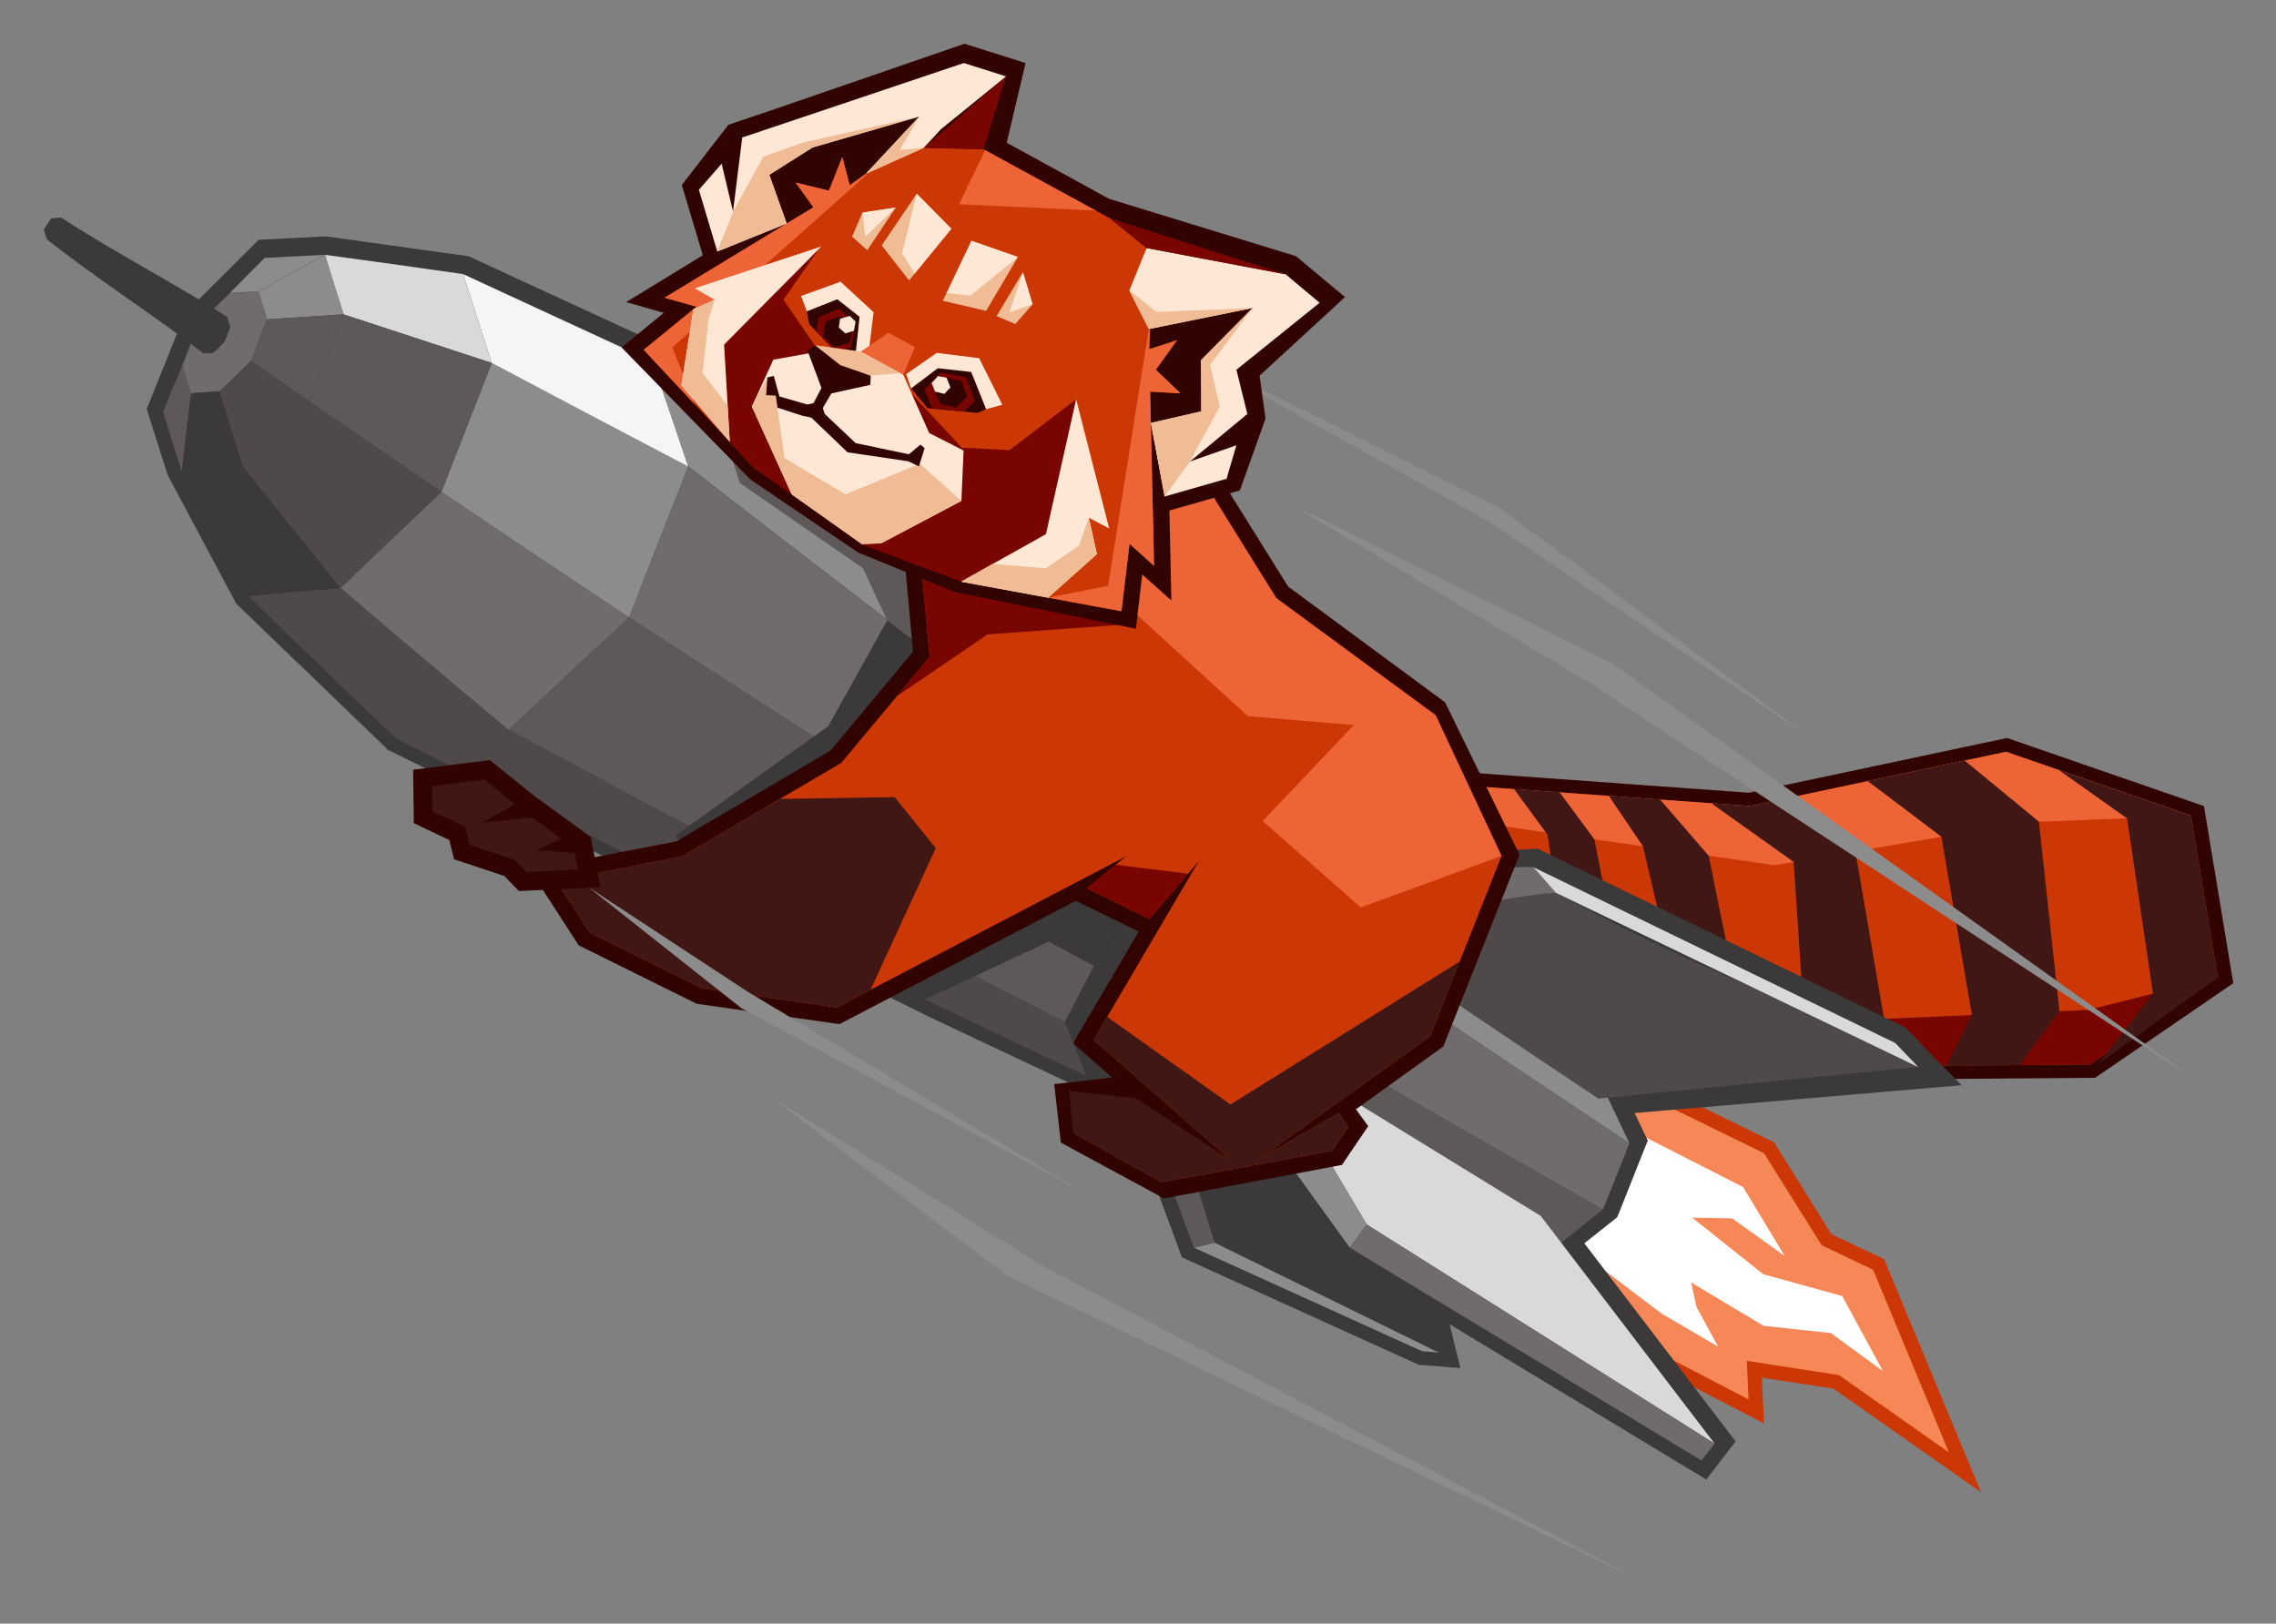 <svg xmlns="http://www.w3.org/2000/svg" role="img" viewBox="-13.12 -13.12 682.24 486.74"><rect x="-13.12" y="-13.12" width="682.24" height="486.74" fill="#808080" stroke="none"/><title>vectorized logo</title><g clip-path="url(#clip0)"><path fill="#8C8C8C" d="M436.257 139.074l-98.58-49.092 95.167 53.03 97.201 65.37-93.788-69.308z"/><path fill="#CB3805" d="M535.886 356.907l15.751 7.417 29.076 69.898-44.237-31.044-21.461-3.282.656 13.718-36.294-18.837-41.349-29.469 18.049-51.915 9.648-9.976 52.965 25.925 17.196 27.565z"/><path fill="#F68857" d="M459.819 315.691l-16.671 47.977 38.461 27.434 29.403 15.292-.525-11.551 27.631 4.266 32.947 23.168-22.708-54.737-15.424-7.351-17.261-27.565-49.027-24.022-6.826 7.089z"/><path fill="#fff" d="M457.456 359.861l11.486-37.739 40.429 20.609 12.47 20.674-15.752-11.289-11.945-.197 21.265 16.934 23.693 6.563 12.208 22.512-15.62-11.42-20.15-2.166-21.724-12.995 1.575 7.285 6.498 11.945-16.933-9.911-27.5-20.805z"/><path fill="#310401" d="M511.143 224.527l77.38-16.408 59.003 20.412 8.795 53.096-41.414 28.353-65.698.525-68.257-17.064-61.169-33.013-5.119-42.858 96.479 6.957z"/><path fill="#CB3805" d="M423.852 258l-4.332-36.098 91.951 6.629 76.724-16.277 55.459 19.165 8.007 48.436-38.198 26.122-63.663.525-67.142-16.736L423.852 258z"/><path fill="#ED6437" d="M420.964 222.033l90.507 6.498 76.724-16.277 55.459 19.165-49.421 1.969-75.346 12.864-82.368-11.814-15.555-12.405z"/><path fill="#780500" d="M423.852 258l-.788-6.76 12.798-7.548 53.95 31.635 61.825 16.998 61.169-2.69 38.855-9.78-38.198 26.122-63.663.525-67.142-16.736L423.852 258z"/><path fill="#401715" d="M643.654 231.419l-39.576-13.652 20.411 14.439 7.745 52.506-16.343 21.134 35.77-25.991-8.007-48.436zm-96.874-10.37l29.01-6.169 22.249 18.311 6.169 56.772-11.945 16.211-21.921.197 7.614-15.227-9.123-53.424-22.053-16.671zm-24.415 78.627l27.435 6.826 1.837-14.177-8.598-50.208-22.314-15.555-9.255 1.969-11.616-.853 24.677 17.589 2.691 40.298-4.857 14.111zm-39.707-9.91l18.902 4.725 4.923-14.57-7.417-36.492-14.57-16.867-15.358-1.116 10.239 15.161 7.744 33.145-4.463 16.014zm-36.491-19.756l13.914 7.548 9.648-13.979-4.923-25.072-10.435-14.111-13.652-.984 10.042 13.717 2.428 16.736-7.022 16.145z"/><path fill="#3B3939" d="M382.438 247.039l12.208-.787 18.902-2.101 19.165-2.1 14.307-.722 1.116.066.919.525 108.424 52.703.722.393.525.591 6.826 7.088 9.32 9.517-97.989 8.335 3.019 6.367.919 1.903-.788 1.903-7.875 19.821-.526 1.247-.984.788-8.86 7.022 45.351 59.397-8.794 11.42-76.921-46.533 3.216 13.127-12.47-.985-71.014-32.225-16.277-44.039-58.609-27.631-162.44-80.137-.656-.263-.46-.525-44.564-42.923-.525-.525-.328-.657-20.149-37.804-5.776-18.18-.525-1.641.656-1.575 10.567-26.318.394-.984.722-.788 4.791-4.66L63.072 60.119l1.313-1.313 1.838-.131 18.049-.919h.459l.46.066 41.413 5.776.722.066.657.328 56.771 26.187.591.328.525.394L327.176 205.494l55.262 41.545z"/><path fill="#706C6C" d="M64.385 74.23c.394 1.378.853 2.822 1.247 4.2.394 1.378.853 2.822 1.313 4.2-.853 2.035-1.641 4.069-2.428 6.169-.788 2.1-1.575 4.135-2.363 6.235-1.575 1.575-3.15 3.085-4.726 4.594-1.575 1.575-3.15 3.084-4.726 4.594-1.444.065-2.954.197-4.332.328-1.444.066-2.888.197-4.266.328-.46-1.378-.919-2.822-1.313-4.2-.394-1.444-.853-2.757-1.247-4.201.788-2.1 1.575-4.2 2.428-6.235.788-2.1 1.575-4.2 2.363-6.235 1.575-1.575 3.15-3.15 4.726-4.66 1.575-1.575 3.15-3.085 4.726-4.594 1.378-.066 2.822-.131 4.332-.197 1.378-.197 2.822-.263 4.266-.328z"/><path fill="#8C8C8C" d="M182.523 95.232c3.545 10.567 7.089 21.003 10.633 31.438 46.27 35.966 92.607 71.473 139.731 105.405 46.927 33.735 94.641 65.895 142.421 97.53-2.231-4.66-4.397-9.32-6.629-13.98-48.567-34.194-97.135-69.045-144.718-105.668-47.781-36.819-94.642-75.477-141.438-114.725z"/><path fill="#706C6C" d="M475.308 329.605c-47.78-31.635-95.495-63.795-142.422-97.53-47.124-33.866-93.46-69.373-139.731-105.339-5.907 15.095-11.814 30.125-17.72 45.22 48.042 31.241 96.151 62.154 144.85 91.754 48.567 29.534 97.791 57.822 147.081 85.781 2.691-6.629 5.316-13.258 7.942-19.886z"/><path fill="#5E5858" d="M467.432 349.425c-49.29-27.959-98.514-56.246-147.082-85.781-48.699-29.6-96.807-60.513-144.85-91.753-12.01 11.091-24.087 22.38-36.163 33.734 51.259 27.566 102.583 54.935 154.235 81.319 51.653 26.318 103.765 51.718 155.942 76.855 5.907-4.791 11.88-9.648 17.918-14.374z"/><path fill="#4F4949" d="M327.11 303.877l61.629 30.584-24.415-34.916-37.214 4.332z"/><path fill="#3B3939" d="M407.247 347.719l-71.67-34.391 15.358 46.073 67.207 32.948-10.895-44.63z"/><path fill="#4F4949" d="M105.799 208.382c11.157-.919 22.315-1.838 33.472-2.757 51.259 27.566 102.583 54.935 154.236 81.319 51.652 26.318 103.764 51.718 155.942 76.855-5.842.197-11.683.394-17.524.591-54.737-24.875-109.54-50.012-163.818-76.002-54.343-25.925-108.424-52.9-162.308-80.006z"/><path fill="#8C8C8C" d="M119.188 134.349c18.705 12.601 37.476 25.203 56.247 37.607 5.841-15.095 11.813-30.191 17.72-45.22-19.624-10.305-39.313-20.674-58.872-31.044-5.053 12.864-10.041 25.793-15.095 38.657z"/><path fill="#F5F5F5" d="M134.283 95.692c19.559 10.37 39.183 20.739 58.872 31.044-3.544-10.436-7.088-20.937-10.632-31.438-18.968-8.729-37.935-17.524-56.837-26.253 2.887 8.86 5.71 17.786 8.597 26.647z"/><path fill="#706C6C" d="M119.188 134.349c18.705 12.601 37.476 25.203 56.247 37.607-12.011 11.092-24.087 22.381-36.163 33.735-16.868-14.045-33.604-28.156-50.274-42.53 10.042-9.713 20.149-19.295 30.19-28.812z"/><path fill="#4F4949" d="M88.997 163.161c16.671 14.308 33.472 28.485 50.274 42.53-11.157.853-22.315 1.772-33.472 2.757-14.899-14.177-29.732-28.485-44.499-42.924 9.254-.853 18.443-1.641 27.697-2.363z"/><path fill="#D9D9D9" d="M134.283 95.692c-2.888-8.86-5.71-17.721-8.598-26.647-13.782-1.969-27.631-3.938-41.413-5.776 1.838 5.973 3.675 11.945 5.579 17.852 14.833 4.857 29.666 9.714 44.433 14.57z"/><path fill="#5E5858" d="M134.284 95.692c-14.833-4.857-29.6-9.713-44.433-14.57-3.413 8.729-6.826 17.392-10.173 26.122 13.127 9.057 26.253 18.114 39.51 27.106 5.054-12.864 10.042-25.793 15.096-38.657z"/><path fill="#3B3939" d="M88.998 163.162c-9.254.721-18.443 1.509-27.697 2.297-6.76-12.339-13.389-24.809-19.952-37.345 6.104-.525 12.142-.985 18.311-1.444 9.713 12.273 19.493 24.415 29.338 36.492z"/><path fill="#4F4949" d="M88.997 163.161c-9.779-12.076-19.624-24.218-29.337-36.491 6.694-6.498 13.389-12.995 20.083-19.427 13.126 9.057 26.253 18.114 39.511 27.106-10.108 9.517-20.215 19.099-30.257 28.812z"/><path fill="#8C8C8C" d="M66.945 82.631c-.919-2.822-1.706-5.644-2.56-8.401 6.629-3.675 13.258-7.285 19.952-10.96 1.838 5.973 3.675 11.945 5.579 17.852-7.679.525-15.292.985-22.971 1.51z"/><path fill="#5E5858" d="M89.851 81.121c-7.613.459-15.292.985-22.906 1.51-1.641 4.135-3.216 8.27-4.791 12.405 5.841 4.069 11.682 8.204 17.524 12.208 3.413-8.729 6.76-17.393 10.173-26.122z"/><path fill="#8C8C8C" d="M55.788 74.689c2.822-.131 5.71-.328 8.532-.46 6.629-3.675 13.258-7.285 19.952-10.96-6.038.328-12.011.591-18.049.919-3.478 3.478-6.957 6.957-10.435 10.501z"/><path fill="#3B3939" d="M52.703 104.158c-2.888.197-5.71.394-8.598.591-.985 7.81-1.903 15.555-2.757 23.299 6.104-.525 12.142-.984 18.311-1.444-2.363-7.416-4.66-14.898-6.957-22.446z"/><path fill="#4F4949" d="M59.66 126.67c-2.363-7.416-4.66-14.964-6.957-22.446 3.15-3.019 6.301-6.104 9.451-9.189 5.841 4.069 11.682 8.204 17.524 12.208-6.629 6.432-13.323 12.929-20.018 19.427z"/><path fill="#5E5858" d="M41.545 96.414c.853 2.757 1.706 5.578 2.56 8.401-.985 7.81-1.903 15.554-2.756 23.299-1.903-5.907-3.807-11.814-5.579-17.786 1.838-4.66 3.807-9.255 5.776-13.914z"/><path fill="#4F4949" d="M453.255 254.521c-11.748.591-52.374 8.795-64.122 9.451 30.059 20.937 46.533 32.029 76.855 52.244l95.954-9.517c-44.367-23.103-64.713-28.288-108.687-52.178z"/><path fill="#706C6C" d="M446.495 246.842c2.232 2.56 4.463 5.12 6.76 7.679-11.748.591-52.374 8.795-64.122 9.451-2.626-3.806-5.251-7.679-7.876-11.551 12.142.656 53.096-6.301 65.238-5.579z"/><path fill="#D9D9D9" d="M554.985 299.545l6.892 7.22-108.621-52.244-6.76-7.679 108.489 52.703zM396.55 353.954l-32.226-54.409 84.403 51.849 52.112 68.258-104.289-65.698z"/><path fill="#8C8C8C" d="M364.324 299.545l-8.992 11.289 36.163 50.077 5.054-6.957-32.225-54.409z"/><path fill="#706C6C" d="M500.839 419.652l-3.938 5.053-105.405-63.794 5.053-6.957 104.29 65.698z"/><path fill="#3B3939" d="M5.251 52.112C21.593 62.81 38.526 71.408 55 81.909c.131.525.263 1.05.459 1.51.131.525.263.985.525 1.51-.328.722-.656 1.444-.919 2.232-.328.722-.591 1.51-.853 2.232-.591.525-1.181 1.05-1.641 1.641-.591.525-1.181 1.116-1.706 1.641-.525.066-1.05.066-1.51.066-.525.066-1.05.066-1.51.066C32.357 80.859 16.342 70.817.984 58.675.591 57.756.263 56.706 0 55.722c.722-1.116 1.444-2.231 2.166-3.347.984-.131 1.969-.197 3.085-.263z"/><path fill="#8C8C8C" d="M418.142 392.349l-4.988-.394-68.388-31.044 6.169-1.51 67.207 32.948z"/><path fill="#5E5858" d="M328.489 316.872l16.277 44.039 6.169-1.509-11.485-37.411-10.961-5.119zM202.475 111.903l6.169 19.755 36.951 25.597 7.219 15.62 108.556 81.646-3.216-19.099L202.54 111.968l-.065-.065z"/><path fill="#3B3939" d="M361.369 254.521l-108.555-81.646-17.655 31.7-4.332 3.085 138.418 94.51-7.876-47.649z"/><path fill="#3B3939" d="M369.246 302.17l-138.418-94.51-41.611 29.797 9.648 8.926 66.682 26.122 13.52 7.022 22.184-10.37 13.52 7.286-8.729 16.801 45.22 25.4 19.821-5.185-1.837-11.289z"/><path fill="#5A7596" d="M324.157 315.362l22.774 12.602 16.539-9.911-8.926-11.814-30.387 9.123z"/><path fill="#3B3939" d="M264.038 286.484l-5.842-2.822 14.177-7.613 6.76 3.478-15.095 6.957zm42.004 6.76l45.811 25.203-12.404 7.416-26.975-16.473-6.432-16.146z"/><path fill="#F5F5F5" d="M363.995 317.725l-9.451-11.486 14.045 8.73-4.594 2.756z"/><path fill="#7790AE" d="M354.544 306.239l-8.007 12.274 6.038 6.038 11.42-6.826-9.451-11.486z"/><path fill="#5A7596" d="M334.592 335.38l-4.07-2.1 2.101 3.216 1.969-1.116z"/><path fill="#310401" d="M372.987 162.702l47.058 34.719 22.315 45.68-22.84 57.494-26.187 18.837 3.676 5.053-7.876 11.617-53.359 10.042-30.913-16.736-1.969-17.524 17.327-1.969-11.683-10.304 19.69-33.473-18.902-9.188-70.817 36.951-42.792-6.104-35.376-17.524-14.636-22.643 43.908-8.532 46.271-27.238 24.677-29.6-2.691-29.468 32.095-22.315 60.906-3.216 22.118 35.441z"/><path fill="#CB3805" d="M291.604 135.202l-28.682 19.952 2.626 28.682-26.516 31.766-47.714 28.024-37.673 7.351 10.042 15.555 33.472 16.605 40.495 5.776 86.7-45.287-11.617 9.583 18.705 9.123 14.702-17.196-31.438 53.49 41.02 36.032-28.287-16.014-20.018-4.66 2.297 13.192 25.334 14.111 51.128-9.385 4.922-7.286-2.953-4.069-23.759 13.717 51.193-36.754 21.396-54.015-19.755-42.201-47.781-35.113-21.133-33.998-56.706 3.019z"/><path fill="#780500" d="M273.03 148.132l-10.108 7.022 2.626 28.682-9.714 11.682 27.04-18.443 38.986-2.822-48.83-26.121z"/><path fill="#401715" d="M220.787 226.365l-29.469 17.261-37.673 7.351 10.042 15.555 33.472 16.605 40.495 5.776 10.173-5.317 19.558-42.464-12.338-15.292-34.26.525z"/><path fill="#ED6437" d="M291.603 135.202l-1.378 1.772 70.686 64.582 31.766 2.691-27.303 28.747 29.403 25.925 42.201-15.424-19.755-42.201-47.78-35.113-21.133-33.998-56.707 3.019z"/><path fill="#401715" d="M318.775 291.735l-4.069 6.891 41.02 36.032-28.353-18.508-19.952-2.166 1.116 12.536 26.515 14.767 51.127-9.385 4.923-7.286-2.954-4.069-23.758 13.717 51.193-36.754 8.926-22.446-68.783 42.924-36.951-26.253z"/><path fill="#780500" d="M312.737 253.209l8.598-7.089 21.724 2.691-11.617 13.521-18.705-9.123z"/><path fill="#310401" d="M294.294 5.776L288.65 29.666l30.65 16.802 56.05 17.196 14.702 12.273-25.597 23.562 1.772 12.864-7.679 21.528-21.133 6.038.59 26.974-8.729-7.81-1.903 16.277-54.343-11.026-28.879-11.814-32.356-21.921-38.592-39.576 12.667-10.37-11.289-3.216 22.972-14.045-6.301-21.068 13.98-18.049 14.176-4.791L275.983 0c6.563 2.035 10.632 3.347 18.311 5.776z"/><path fill="#310401" d="M333.936 62.613c64.517-25.268-3.544 78.693-1.378 72.917l-1.707-.393-.262-1.773c-2.822-19.82-15.161-61.694 3.347-70.751zm-69.373-38.001c-37.672-30.322-72.064 57.231-60.644 40.429l1.247 1.247 1.641-.722c18.18-8.27 60.119-20.412 57.756-40.954z"/><path fill="#CB3805" d="M319.563 52.309l11.026 8.926.788 30.322 8.335-2.691-6.366 8.86 7.416 7.088-9.123-.525 1.181 52.244-7.35-6.629-2.429 20.214-48.042-8.86-32.16-14.636-29.6-19.164-33.407-35.704 15.817-12.93-9.582-2.691 44.63-27.106-5.316-7.416 9.976 2.428 4.003-10.107 2.232 8.466 21.921-15.424.263 4.2 17.917.46 37.87 20.674z"/><path fill="#780500" d="M238.311 100.877l-16.605-24.153 10.698-15.292-28.485 28.747 1.707 29.14 7.613 8.139 32.422 22.84 29.338 10.96 28.812-16.145 5.645-38.526-19.952 15.226-14.308-.722-15.095-16.211-21.79-4.003z"/><path fill="#ED6437" d="M331.639 85.584l-.262 5.973 8.335-2.691-6.366 8.86 7.416 7.088-9.123-.525 1.182 52.244-7.351-6.629-2.429 20.214-21.986-4.069 17.983-3.544 12.207-76.986.394.066z"/><path fill="#FEE7D5" d="M257.606 99.17l7.81 17.524 10.305 5.25-.657 15.096-24.087 12.732-5.775.197-21.003-14.898-11.945-26.319 6.432-14.045 10.239-1.838 16.014-.591 12.667 6.891z"/><path fill="#F0BC95" d="M240.345 135.071l22.249-9.189 12.47 11.158-24.087 12.732-5.775.197-21.003-14.898-11.945-26.319 4.66-8.729 2.494 5.448.525 3.61 2.101 15.161 18.311 10.829zm29.14-58.019l8.598-17.983 13.914 4.857-9.516 16.145-12.996-3.019zm26.91 1.05l-2.888-9.648-7.876 13.192 5.579 2.363 5.185-5.907z"/><path fill="#FEE7D5" d="M325.404 73.967l5.185-12.733 41.676 7.876 10.173 8.532-24.94 20.083 3.282 13.258-17.196 14.242 13.914-4.857-2.954 10.042-18.573 5.316-4.07-22.052 15.096-3.479-.066-15.292 15.424-15.686-31.11 6.301-5.841-11.551z"/><path fill="#F0BC95" d="M335.971 135.727l-4.135-22.052 15.095-3.479-.065-15.358 15.489-15.686-12.733 17.13 2.888 12.47-8.926 16.408-7.613 10.567zm26.384-56.509l-31.11 6.301-5.841-11.551 8.138 6.432 28.813-1.181z"/><path fill="#780500" d="M330.589 61.235l-11.026-8.926 52.703 16.802-41.677-7.876z"/><path fill="#310401" d="M238.77 93.788l-9.32-9.713-.722-3.872 9.779-3.938 6.038 5.644-.59 10.698-5.185 1.181z"/><path fill="#780500" d="M238.572 79.415l4.66 4.726-1.312 6.957-4.266 1.444-6.104-6.301.787-4.266 6.235-2.56z"/><path fill="#310401" d="M238.901 81.646l3.544 3.347-.787 4.594-4.529 1.313-3.479-3.019.722-4.66 4.529-1.575z"/><path fill="#FEE7D5" d="M241.592 81.581l1.772 1.706-.525 2.757-2.559.788-1.969-1.772.393-2.625 2.888-.853z"/><path fill="#FEE7D5" d="M244.545 81.843l-1.181 10.96 4.069-1.575 1.313-10.764-9.911-9.123-11.814 4.266 1.707 4.594 9.123-3.61 6.694 5.251z"/><path fill="#310401" d="M282.481 109.54l-4.463-11.157-9.32-1.641-8.729 6.563 4.988 5.972 14.964 1.379 2.56-1.116z"/><path fill="#FEE7D5" d="M300.398 147.016l-25.399 14.242 26.055 4.791 14.636-13.061-2.428-10.894 6.104 3.215-9.911-38.722-9.057 40.429z"/><path fill="#ED6437" d="M257.606 99.17l3.544-8.204-3.938-2.166-4.003-2.166-8.27 5.644 12.667 6.891z"/><path fill="#780500" d="M276.508 100.023l-7.679-1.444-4.856 5.12 2.362 5.578 9.386.985 3.413-3.15-2.626-7.089z"/><path fill="#310401" d="M275.064 101.008l-5.054-.985-3.216 3.413 1.904 4.529 4.791 1.116 3.282-3.348-1.707-4.725z"/><path fill="#FEE7D5" d="M270.601 100.089l-2.559-.46-1.904 2.1 1.05 2.559 2.757.657 1.838-1.904-1.182-2.953z"/><path fill="#ED6437" d="M274.342 48.108l41.02 1.903-16.605-9.057-16.539-9.057-7.876 16.211z"/><path fill="#F0BC95" d="M274.999 161.258l9.385-5.316 16.014 1.313 9.911-6.826 2.953-8.335 2.428 10.895-14.636 13.06-26.055-4.791z"/><path fill="#FEE7D5" d="M291.997 63.926l-13.914-4.857-7.416 15.62 7.088.853 14.242-11.617zm4.398 14.177l-2.888-9.648-4.004 12.011 6.892-2.363z"/><path fill="#ED6437" d="M246.449 38.92l-4.857 3.478-2.232-8.467-4.003 10.107-9.976-2.428 5.316 7.416-44.63 27.106 9.582 2.691-15.817 12.93 15.292 16.342-6.694-17.064 58.281-51.784-.262-.328z"/><path fill="#F0BC95" d="M259.378 70.948l12.667-15.489-10.37-10.501-10.501 15.489 8.204 10.501zm-13.979-20.346l9.976-1.51-8.532 12.798-4.529-4.069 3.085-7.22z"/><path fill="#780500" d="M263.775 31.175l17.918.46 6.76-21.856-24.678 21.396z"/><path fill="#FEE7D5" d="M203.919 90.178l1.706 29.14-14.504-16.867 3.609-22.84 6.367-2.888-5.973-3.413 37.936-12.536-29.141 29.403z"/><path fill="#F0BC95" d="M205.625 119.319l-.656-10.829-7.482-9.779 1.772-16.014 1.838-5.973-6.367 2.888-3.609 22.84 14.504 16.867z"/><path fill="#FEE7D5" d="M261.675 44.958l10.37 10.501-10.961 13.389-3.806-6.038 4.397-17.852zm-16.277 5.644l9.977-1.51-9.123 8.729-.854-7.22zm18.378-19.427l5.185-5.579 19.492-15.817-12.667-4.004-53.49 17.983-12.929 4.332-2.757 22.184-3.413-14.308-6.825 7.81 5.513 18.508 20.805-8.401-5.251-14.57 12.996-8.204 31.962-9.254-15.948 17.064 17.327-7.745z"/><path fill="#F0BC95" d="M201.885 62.285l20.805-8.401-5.185-14.636 12.93-8.204 31.963-9.254-34.72 7.81-12.01 4.266-8.992 16.408-4.791 12.011zm60.513-40.429l-15.883 17.13 17.326-7.81-7.219.656 5.776-9.976z"/><path fill="#FEE7D5" d="M267.976 97.267l-8.007 6.038-1.444-4.266 9.123-6.366 12.732 1.575 6.957 13.979-4.856 1.313-4.463-11.158-10.042-1.116z"/><path fill="#310401" d="M238.901 96.085l8.991 3.413-.131 2.757-11.683 2.559-2.559 4.398.59 1.772 9.255 8.729 15.948 3.347 3.479-2.888 1.247 1.051-1.707 5.447-3.216-1.51-18.18-2.69-10.829-10.37-2.954-.657-7.219-2.362-.525-3.61-2.888-.131.394-5.317 1.903-.459 1.707 6.169 8.4 2.429 1.838-.46 2.363-4.528-4.201-11.223 2.298-1.575 7.679 5.71z"/><path fill="#F0BC95" d="M238.769 96.348l9.123 3.15 8.861-.788-11.814-6.432-13.717-1.903 7.547 5.973z"/><path fill="#310401" d="M148.001 226.234h.065l15.161 11.026.722.525.46 2.363 2.494 12.733-24.481 1.115-4.397-4.528-15.03-4.988-1.444-5.776-10.632-5.054-.197-16.014 22.971-2.888 14.308 11.486z"/><path fill="#401715" d="M116.497 230.106l-.131-7.547 15.686-1.969 9.188 7.35-9.648 5.513 14.899-1.443 8.598 6.3-7.482 3.479 11.551.787.984 4.988-15.489.722-3.544-3.675-13.455-4.463-1.312-5.382-9.845-4.66z"/><path fill="#8C8C8C" d="M469.992 185.673l-95.758-47.452 89.916 53.884 182.261 119.516-176.419-125.948zm-181.67 183.376l-70.292-53.293 81.843 50.865L479.18 461l-190.858-91.951zm-79.218-79.94l-45.876-36.294 47.977 31.503 100.548 60.119-102.649-55.328z"/></g><defs><clipPath id="clip0"><path fill="#fff" d="M0 0h656.321v461H0z"/></clipPath></defs></svg>